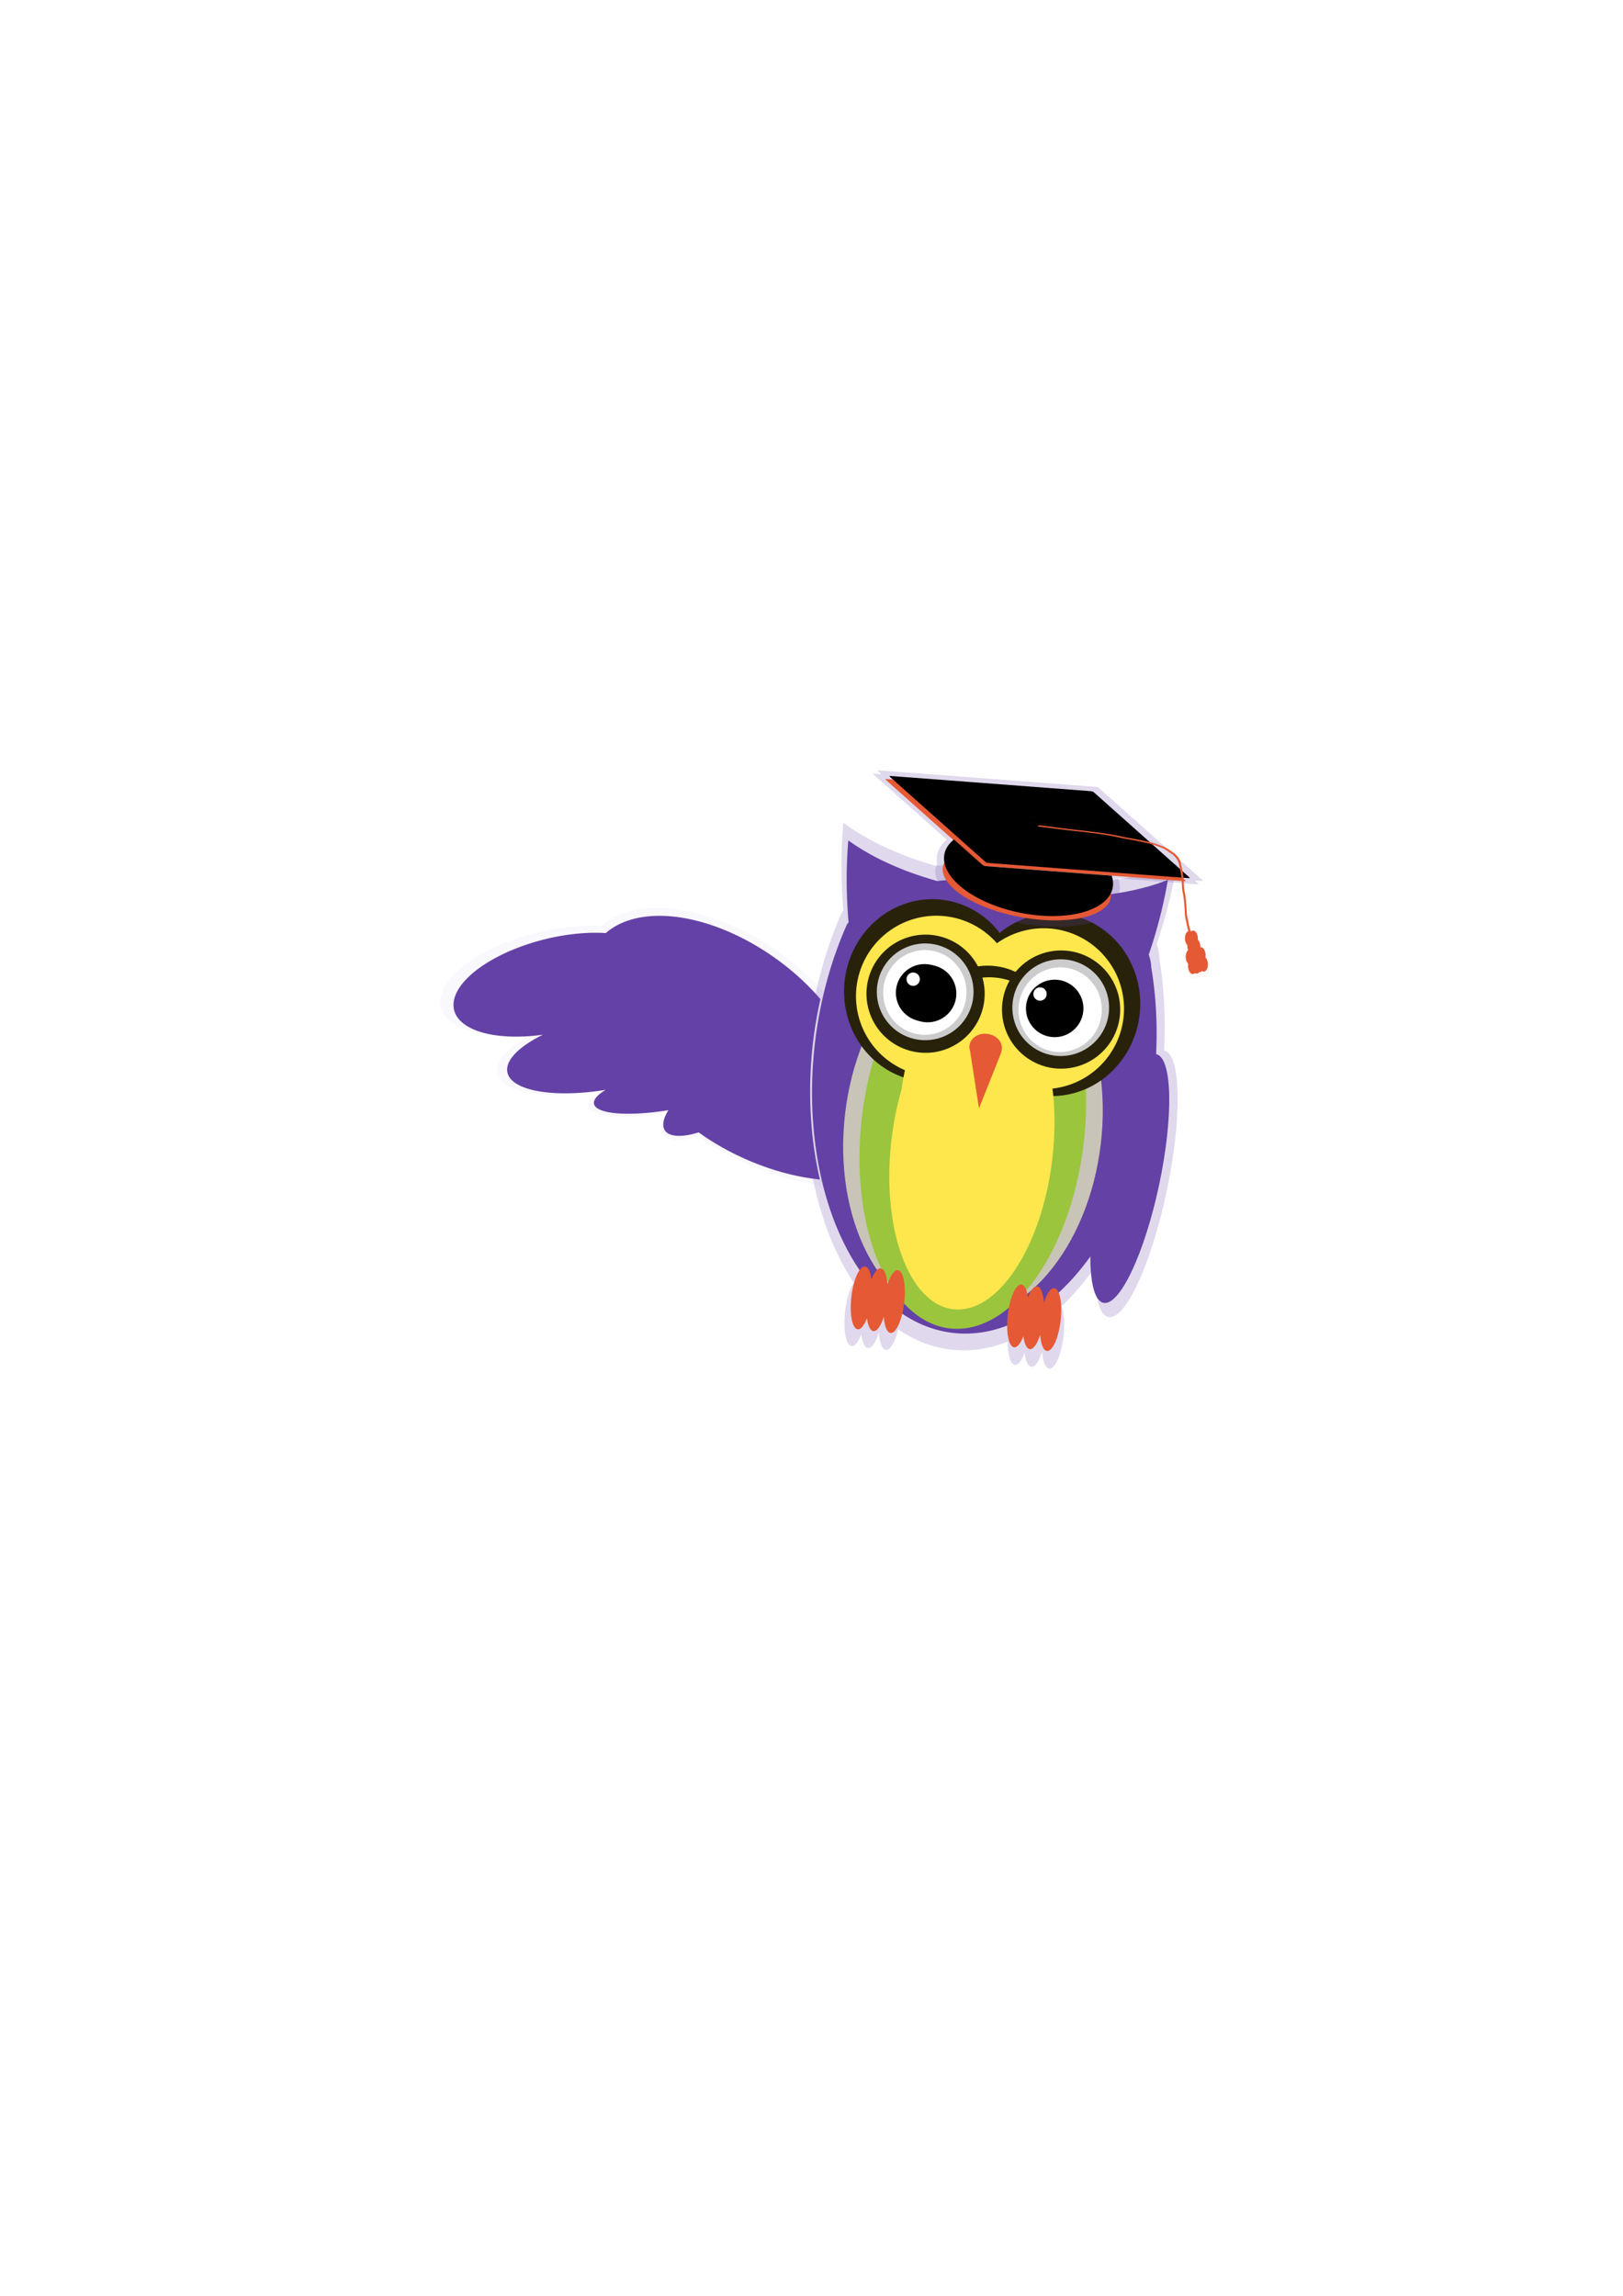 <?xml version="1.0" encoding="UTF-8" standalone="no"?>
<!-- Created with Inkscape (http://www.inkscape.org/) -->

<svg
   xmlns:osb="http://www.openswatchbook.org/uri/2009/osb"
   xmlns:dc="http://purl.org/dc/elements/1.1/"
   xmlns:cc="http://creativecommons.org/ns#"
   xmlns:rdf="http://www.w3.org/1999/02/22-rdf-syntax-ns#"
   xmlns:svg="http://www.w3.org/2000/svg"
   xmlns="http://www.w3.org/2000/svg"
   xmlns:xlink="http://www.w3.org/1999/xlink"
   xmlns:sodipodi="http://sodipodi.sourceforge.net/DTD/sodipodi-0.dtd"
   xmlns:inkscape="http://www.inkscape.org/namespaces/inkscape"
   width="210mm"
   height="297mm"
   viewBox="0 0 210 297"
   version="1.1"
   id="svg2260"
   inkscape:version="0.92.4 (5da689c313, 2019-01-14)"
   sodipodi:docname="owl_hat.svg">
  <defs
     id="defs2254">
    <linearGradient
       id="color4"
       osb:paint="solid"
       gradientTransform="matrix(1.049512e-4,1.1028624e-4,-7.5389773e-5,2.5880136e-5,-710.965,-180.272)">
      <stop
         style="stop-color:#6441a5;stop-opacity:1;"
         offset="0"
         id="stop2071" />
    </linearGradient>
    <filter
       inkscape:collect="always"
       style="color-interpolation-filters:sRGB"
       id="filter2130"
       x="-0.056"
       width="1.112"
       y="-0.042"
       height="1.084">
      <feGaussianBlur
         inkscape:collect="always"
         stdDeviation="1.095"
         id="feGaussianBlur2132" />
    </filter>
    <linearGradient
       inkscape:collect="always"
       xlink:href="#color4"
       id="linearGradient1658"
       gradientUnits="userSpaceOnUse"
       gradientTransform="matrix(0.694,0,0,0.694,783.55,-38.151)"
       x1="207.143"
       y1="326.938"
       x2="447.143"
       y2="326.938" />
    <linearGradient
       inkscape:collect="always"
       xlink:href="#color3"
       id="linearGradient1660"
       gradientUnits="userSpaceOnUse"
       gradientTransform="matrix(0.694,0,0,0.694,207.314,76.906)"
       x1="65.664"
       y1="91.013"
       x2="107.298"
       y2="91.013" />
    <linearGradient
       id="color3"
       osb:paint="solid"
       gradientTransform="matrix(-8.120747e-4,0,0,-0.003,306.656,176.717)">
      <stop
         style="stop-color:#9bc53d;stop-opacity:1;"
         offset="0"
         id="stop889" />
    </linearGradient>
    <linearGradient
       inkscape:collect="always"
       xlink:href="#color5"
       id="linearGradient1666"
       gradientUnits="userSpaceOnUse"
       x1="61.857"
       y1="88.304"
       x2="111.965"
       y2="88.304" />
    <linearGradient
       id="color5"
       osb:paint="solid"
       gradientTransform="matrix(1.4579472e-5,0,0,1.3150586e-5,538.863,1544.692)">
      <stop
         style="stop-color:#fde74c;stop-opacity:1;"
         offset="0"
         id="stop900" />
    </linearGradient>
    <linearGradient
       inkscape:collect="always"
       xlink:href="#color2"
       id="linearGradient1668"
       gradientUnits="userSpaceOnUse"
       gradientTransform="matrix(0.694,0,0,0.694,184.911,90.128)"
       x1="116.318"
       y1="60.806"
       x2="122.396"
       y2="60.806" />
    <linearGradient
       id="color2"
       osb:paint="solid"
       gradientTransform="matrix(-2.2593664e-4,5.0356696e-4,-1.7567913e-4,-4.8195077e-4,5976.885,3335.617)">
      <stop
         style="stop-color:#e55934;stop-opacity:1;"
         offset="0"
         id="stop924" />
    </linearGradient>
    <filter
       inkscape:collect="always"
       style="color-interpolation-filters:sRGB"
       id="filter2588"
       x="-0.045"
       width="1.091"
       y="-0.051"
       height="1.102">
      <feGaussianBlur
         inkscape:collect="always"
         stdDeviation="1.304"
         id="feGaussianBlur2590" />
    </filter>
    <filter
       inkscape:collect="always"
       style="color-interpolation-filters:sRGB"
       id="filter1874"
       x="-0.038"
       width="1.075"
       y="-0.067"
       height="1.133">
      <feGaussianBlur
         inkscape:collect="always"
         stdDeviation="0.643"
         id="feGaussianBlur1876" />
    </filter>
    <filter
       inkscape:collect="always"
       style="color-interpolation-filters:sRGB"
       id="filter1821"
       x="-0.044"
       width="1.089"
       y="-0.052"
       height="1.104">
      <feGaussianBlur
         inkscape:collect="always"
         stdDeviation="0.637"
         id="feGaussianBlur1823" />
    </filter>
    <linearGradient
       inkscape:collect="always"
       xlink:href="#color5"
       id="linearGradient3055"
       gradientUnits="userSpaceOnUse"
       x1="61.857"
       y1="88.304"
       x2="111.965"
       y2="88.304" />
    <linearGradient
       inkscape:collect="always"
       xlink:href="#color5"
       id="linearGradient3057"
       gradientUnits="userSpaceOnUse"
       x1="-53.453"
       y1="20.142"
       x2="237.653"
       y2="193.382" />
  </defs>
  <sodipodi:namedview
     id="base"
     pagecolor="#ffffff"
     bordercolor="#666666"
     borderopacity="1.0"
     inkscape:pageopacity="0.0"
     inkscape:pageshadow="2"
     inkscape:zoom="1.979899"
     inkscape:cx="405.35171"
     inkscape:cy="605.46438"
     inkscape:document-units="mm"
     inkscape:current-layer="layer1"
     showgrid="false"
     inkscape:window-width="1920"
     inkscape:window-height="1001"
     inkscape:window-x="-9"
     inkscape:window-y="-9"
     inkscape:window-maximized="1" />
  <g
     inkscape:label="Layer 1"
     inkscape:groupmode="layer"
     id="layer1">
    <g
       id="g3130"
       transform="translate(8.285,8.686)">
      <g
         transform="translate(-541.092,-174.357)"
         id="g2011">
        <g
           transform="rotate(6.665,-797.757,1637.399)"
           id="g1656">
          <g
             id="g1648">
            <g
               transform="matrix(1.044,0,0,1.071,-5.004,-65.265)"
               style="opacity:0.2;fill:url(#color4);filter:url(#filter2130)"
               id="g1600">
              <g
                 style="fill:url(#color4)"
                 inkscape:export-ydpi="96"
                 inkscape:export-xdpi="96"
                 inkscape:export-filename="E:\svg\warm\owl.png"
                 id="g1596"
                 transform="translate(211.572,62.883)">
                <path
                   style="fill:url(#color4);fill-opacity:1;stroke-width:0.975"
                   d="m 932.018,66.842 a 222.364,175.639 56.301 0 0 4.77,39.686 75.509,35.495 0 0 0 -0.367,0.771 80.807,55.524 0 0 1 -0.105,-0.188 83.286,132.861 0 0 0 -8.998,59.742 83.286,132.861 0 0 0 83.285,132.861 83.286,132.861 0 0 0 83.287,-132.861 83.286,132.861 0 0 0 -7.775,-55.693 75.509,35.495 0 0 0 -1.918,-5.922 175.639,222.364 34.706 0 0 5.055,-37.357 173.299,91.38 16.283 0 1 -44.783,13.711 75.509,35.495 0 0 0 -33.703,-3.787 75.509,35.495 0 0 0 -33.287,3.701 91.38,173.299 74.723 0 1 -45.459,-14.664 z"
                   id="path1558"
                   transform="matrix(0.265,0,0,0.265,0,87)"
                   inkscape:connector-curvature="0" />
                <ellipse
                   ry="24.804"
                   rx="16.658"
                   cy="139.876"
                   cx="267.336"
                   id="ellipse1560"
                   style="fill:url(#color4);stroke-width:0.289" />
                <ellipse
                   ry="25.823"
                   rx="14.448"
                   cy="140.074"
                   cx="267.336"
                   id="ellipse1562"
                   style="fill:url(#color4);fill-opacity:1;stroke-width:0.29" />
                <path
                   style="fill:url(#color4);stroke-width:0.694"
                   d="m 980.857,90.312 a 42.634,44.617 0 0 0 -42.635,44.617 42.634,44.617 0 0 0 42.635,44.617 42.634,44.617 0 0 0 29.863,-12.791 42.634,44.617 0 0 0 29.824,12.791 42.634,44.617 0 0 0 42.635,-44.617 42.634,44.617 0 0 0 -42.635,-44.617 42.634,44.617 0 0 0 -29.863,12.791 42.634,44.617 0 0 0 -29.824,-12.791 z"
                   id="path1564"
                   transform="matrix(0.265,0,0,0.265,0,87)"
                   inkscape:connector-curvature="0" />
                <g
                   transform="matrix(0.694,0,0,0.694,207.314,76.906)"
                   id="g1570"
                   style="fill:url(#color4);fill-opacity:1">
                  <ellipse
                     style="fill:url(#color4);fill-opacity:1;stroke-width:0.355"
                     id="ellipse1566"
                     cx="86.734"
                     cy="94.598"
                     rx="15.101"
                     ry="30.004" />
                  <path
                     style="fill:url(#color4);fill-opacity:1;stroke-width:0.309"
                     d="M 76.857,52.007 A 15,15 0 0 0 61.857,67.007 15,15 0 0 0 72.626,81.388 13.985,24.757 0 0 0 72.42,85.446 13.985,24.757 0 0 0 86.406,110.204 13.985,24.757 0 0 0 100.39,85.446 13.985,24.757 0 0 0 100.214,81.631 15,15 0 0 0 111.965,67.007 15,15 0 0 0 96.965,52.007 15,15 0 0 0 86.91,55.898 15,15 0 0 0 76.857,52.007 Z"
                     id="path1568"
                     inkscape:connector-curvature="0" />
                </g>
                <path
                   style="fill:url(#color4);stroke-width:0.184"
                   d="m 267.756,118.66 a 6.558,4.984 0 0 0 -6.558,4.984 6.558,4.984 0 0 0 0.376,1.646 6.558,4.984 0 0 1 -0.008,-0.176 6.558,4.984 0 0 1 6.558,-4.984 6.558,4.984 0 0 1 6.183,3.339 6.558,4.984 0 0 0 -6.55,-4.808 z"
                   id="path1572"
                   inkscape:connector-curvature="0" />
                <path
                   style="fill:url(#color4);stroke-width:0.459"
                   d="m 978.184,107.957 a 28.855,28.855 0 0 0 -28.855,28.855 28.855,28.855 0 0 0 28.855,28.854 28.855,28.855 0 0 0 28.854,-28.854 28.855,28.855 0 0 0 -28.854,-28.855 z m 66.629,0 a 28.855,28.855 0 0 0 -28.855,28.855 28.855,28.855 0 0 0 28.855,28.854 28.855,28.855 0 0 0 28.854,-28.854 28.855,28.855 0 0 0 -28.854,-28.855 z"
                   id="path1574"
                   transform="matrix(0.265,0,0,0.265,0,87)"
                   inkscape:connector-curvature="0" />
                <path
                   style="fill:url(#color4);stroke-width:0.636"
                   d="m 977.895,112.301 a 23.609,23.609 0 0 0 -23.609,23.609 23.609,23.609 0 0 0 23.609,23.607 23.609,23.609 0 0 0 23.607,-23.607 23.609,23.609 0 0 0 -23.607,-23.609 z m 66.629,0 a 23.609,23.609 0 0 0 -23.609,23.609 23.609,23.609 0 0 0 23.609,23.607 23.609,23.609 0 0 0 23.608,-23.607 23.609,23.609 0 0 0 -23.608,-23.609 z"
                   transform="matrix(0.265,0,0,0.265,0,87)"
                   id="path1576"
                   inkscape:connector-curvature="0" />
                <path
                   style="fill:url(#color4);stroke-width:0.694"
                   d="m 977.752,115.555 a 20.332,20.682 0 0 0 -20.33,20.684 20.332,20.682 0 0 0 20.33,20.682 20.332,20.682 0 0 0 20.332,-20.682 20.332,20.682 0 0 0 -20.332,-20.684 z m 66.605,0.701 a 20.332,20.682 0 0 0 -20.332,20.684 20.332,20.682 0 0 0 20.332,20.682 20.332,20.682 0 0 0 20.332,-20.682 20.332,20.682 0 0 0 -20.332,-20.684 z"
                   transform="matrix(0.265,0,0,0.265,0,87)"
                   id="path1578"
                   inkscape:connector-curvature="0" />
                <circle
                   r="3.71"
                   cy="123.146"
                   cx="259.072"
                   id="circle1580"
                   style="fill:url(#color4);stroke-width:0.184" />
                <ellipse
                   ry="0.867"
                   rx="0.861"
                   cy="121.572"
                   cx="257.407"
                   id="ellipse1582"
                   style="fill:url(#color4);stroke-width:0.081" />
                <ellipse
                   style="fill:url(#color4);stroke-width:0.081"
                   id="ellipse1584"
                   cx="257.407"
                   cy="121.572"
                   rx="0.861"
                   ry="0.867" />
                <path
                   style="fill:url(#color4);stroke-width:0.694"
                   d="m 979.17,122.594 a 14.022,14.022 0 0 0 -14.023,14.023 14.022,14.022 0 0 0 14.023,14.021 14.022,14.022 0 0 0 14.021,-14.021 14.022,14.022 0 0 0 -14.021,-14.023 z m 62.463,0 a 14.022,14.022 0 0 0 -14.021,14.023 14.022,14.022 0 0 0 14.021,14.021 14.022,14.022 0 0 0 14.023,-14.021 14.022,14.022 0 0 0 -14.023,-14.023 z"
                   transform="matrix(0.265,0,0,0.265,0,87)"
                   id="path1586"
                   inkscape:connector-curvature="0" />
                <ellipse
                   ry="0.867"
                   rx="0.861"
                   cy="121.572"
                   cx="257.407"
                   id="ellipse1588"
                   style="fill:url(#color4);stroke-width:0.081" />
                <ellipse
                   style="fill:url(#color4);stroke-width:0.081"
                   id="ellipse1590"
                   cx="273.934"
                   cy="121.572"
                   rx="0.861"
                   ry="0.867" />
                <path
                   inkscape:connector-curvature="0"
                   id="path1592"
                   d="m 267.75,127.486 a 2.109,1.766 0 0 0 -2.109,1.766 2.109,1.766 0 0 0 0.14,0.632 l 2.022,7.288 2.041,-7.554 a 13.88,11.141 0 0 1 -0.032,0.003 2.109,1.766 0 0 0 0.047,-0.369 2.109,1.766 0 0 0 -2.109,-1.766 z"
                   style="fill:url(#color4);fill-opacity:1;stroke-width:0.164" />
                <path
                   style="fill:url(#color4);stroke-width:0.694"
                   d="m 1057.289,272.293 a 4.908,15.424 0 0 0 -4.213,7.555 4.908,15.424 0 0 0 -4.201,-7.473 4.908,15.424 0 0 0 -3.852,5.9 4.908,15.424 0 0 0 -3.859,-5.9 4.908,15.424 0 0 0 -4.908,15.426 4.908,15.424 0 0 0 4.908,15.424 4.908,15.424 0 0 0 3.852,-5.9 4.908,15.424 0 0 0 3.859,5.9 4.908,15.424 0 0 0 4.215,-7.553 4.908,15.424 0 0 0 4.199,7.471 4.908,15.424 0 0 0 4.908,-15.424 4.908,15.424 0 0 0 -4.908,-15.426 z m -76.873,0.135 a 4.908,15.424 0 0 0 -4.215,7.555 4.908,15.424 0 0 0 -4.199,-7.473 4.908,15.424 0 0 0 -3.854,5.9 4.908,15.424 0 0 0 -3.859,-5.9 4.908,15.424 0 0 0 -4.906,15.426 4.908,15.424 0 0 0 4.906,15.424 4.908,15.424 0 0 0 3.854,-5.9 4.908,15.424 0 0 0 3.859,5.9 4.908,15.424 0 0 0 4.215,-7.553 4.908,15.424 0 0 0 4.199,7.471 4.908,15.424 0 0 0 4.906,-15.424 4.908,15.424 0 0 0 -4.906,-15.426 z"
                   transform="matrix(0.265,0,0,0.265,0,87)"
                   id="path1594"
                   inkscape:connector-curvature="0" />
              </g>
              <ellipse
                 transform="matrix(-0.993,-0.12,-0.094,0.996,0,0)"
                 ry="16.438"
                 rx="3.882"
                 cy="145.34"
                 cx="-517.094"
                 id="ellipse1598"
                 style="fill:url(#color4);fill-opacity:1;fill-rule:nonzero;stroke-width:0.184" />
            </g>
            <g
               transform="translate(16.08,-51.165)"
               id="g1646">
              <g
                 id="g1644">
                <g
                   inkscape:export-ydpi="96"
                   inkscape:export-xdpi="96"
                   inkscape:export-filename="E:\svg\warm\owl.png"
                   id="g1640"
                   transform="translate(211.572,62.883)">
                  <path
                     style="fill:url(#linearGradient1658);fill-opacity:1;stroke-width:0.975"
                     d="m 932.018,66.842 a 222.364,175.639 56.301 0 0 4.77,39.686 75.509,35.495 0 0 0 -0.367,0.771 80.807,55.524 0 0 1 -0.105,-0.188 83.286,132.861 0 0 0 -8.998,59.742 83.286,132.861 0 0 0 83.285,132.861 83.286,132.861 0 0 0 83.287,-132.861 83.286,132.861 0 0 0 -7.775,-55.693 75.509,35.495 0 0 0 -1.918,-5.922 175.639,222.364 34.706 0 0 5.055,-37.357 173.299,91.38 16.283 0 1 -44.783,13.711 75.509,35.495 0 0 0 -33.703,-3.787 75.509,35.495 0 0 0 -33.287,3.701 91.38,173.299 74.723 0 1 -45.459,-14.664 z"
                     id="path1602"
                     transform="matrix(0.265,0,0,0.265,0,87)"
                     inkscape:connector-curvature="0" />
                  <ellipse
                     ry="24.804"
                     rx="16.658"
                     cy="139.876"
                     cx="267.336"
                     id="ellipse1604"
                     style="fill:#c8c4b7;stroke-width:0.289" />
                  <ellipse
                     ry="25.823"
                     rx="14.448"
                     cy="140.074"
                     cx="267.336"
                     id="ellipse1606"
                     style="fill:url(#linearGradient1660);fill-opacity:1;stroke-width:0.29" />
                  <path
                     style="fill:#28220b;stroke-width:0.694"
                     d="m 980.857,90.312 a 42.634,44.617 0 0 0 -42.635,44.617 42.634,44.617 0 0 0 42.635,44.617 42.634,44.617 0 0 0 29.863,-12.791 42.634,44.617 0 0 0 29.824,12.791 42.634,44.617 0 0 0 42.635,-44.617 42.634,44.617 0 0 0 -42.635,-44.617 42.634,44.617 0 0 0 -29.863,12.791 42.634,44.617 0 0 0 -29.824,-12.791 z"
                     id="path1608"
                     transform="matrix(0.265,0,0,0.265,0,87)"
                     inkscape:connector-curvature="0" />
                  <g
                     transform="matrix(0.694,0,0,0.694,207.314,76.906)"
                     id="g1614"
                     style="fill:url(#linearGradient1666);fill-opacity:1">
                    <ellipse
                       style="fill:url(#linearGradient3055);fill-opacity:1;stroke-width:0.355"
                       id="ellipse1610"
                       cx="86.734"
                       cy="94.598"
                       rx="15.101"
                       ry="30.004" />
                    <path
                       style="fill:url(#linearGradient3057);fill-opacity:1;stroke-width:0.309"
                       d="M 76.857,52.007 A 15,15 0 0 0 61.857,67.007 15,15 0 0 0 72.626,81.388 13.985,24.757 0 0 0 72.42,85.446 13.985,24.757 0 0 0 86.406,110.204 13.985,24.757 0 0 0 100.39,85.446 13.985,24.757 0 0 0 100.214,81.631 15,15 0 0 0 111.965,67.007 15,15 0 0 0 96.965,52.007 15,15 0 0 0 86.91,55.898 15,15 0 0 0 76.857,52.007 Z"
                       id="path1612"
                       inkscape:connector-curvature="0" />
                  </g>
                  <path
                     style="fill:#28220b;stroke-width:0.184"
                     d="m 267.756,118.66 a 6.558,4.984 0 0 0 -6.558,4.984 6.558,4.984 0 0 0 0.376,1.646 6.558,4.984 0 0 1 -0.008,-0.176 6.558,4.984 0 0 1 6.558,-4.984 6.558,4.984 0 0 1 6.183,3.339 6.558,4.984 0 0 0 -6.55,-4.808 z"
                     id="path1616"
                     inkscape:connector-curvature="0" />
                  <path
                     style="fill:#28220b;stroke-width:0.459"
                     d="m 978.184,107.957 a 28.855,28.855 0 0 0 -28.855,28.855 28.855,28.855 0 0 0 28.855,28.854 28.855,28.855 0 0 0 28.854,-28.854 28.855,28.855 0 0 0 -28.854,-28.855 z m 66.629,0 a 28.855,28.855 0 0 0 -28.855,28.855 28.855,28.855 0 0 0 28.855,28.854 28.855,28.855 0 0 0 28.854,-28.854 28.855,28.855 0 0 0 -28.854,-28.855 z"
                     id="path1618"
                     transform="matrix(0.265,0,0,0.265,0,87)"
                     inkscape:connector-curvature="0" />
                  <path
                     style="fill:#cccccc;stroke-width:0.636"
                     d="m 977.895,112.301 a 23.609,23.609 0 0 0 -23.609,23.609 23.609,23.609 0 0 0 23.609,23.607 23.609,23.609 0 0 0 23.607,-23.607 23.609,23.609 0 0 0 -23.607,-23.609 z m 66.629,0 a 23.609,23.609 0 0 0 -23.609,23.609 23.609,23.609 0 0 0 23.609,23.607 23.609,23.609 0 0 0 23.608,-23.607 23.609,23.609 0 0 0 -23.608,-23.609 z"
                     transform="matrix(0.265,0,0,0.265,0,87)"
                     id="path1620"
                     inkscape:connector-curvature="0" />
                  <path
                     style="fill:#ffffff;stroke-width:0.694"
                     d="m 977.752,115.555 a 20.332,20.682 0 0 0 -20.33,20.684 20.332,20.682 0 0 0 20.33,20.682 20.332,20.682 0 0 0 20.332,-20.682 20.332,20.682 0 0 0 -20.332,-20.684 z m 66.605,0.701 a 20.332,20.682 0 0 0 -20.332,20.684 20.332,20.682 0 0 0 20.332,20.682 20.332,20.682 0 0 0 20.332,-20.682 20.332,20.682 0 0 0 -20.332,-20.684 z"
                     transform="matrix(0.265,0,0,0.265,0,87)"
                     id="path1622"
                     inkscape:connector-curvature="0" />
                  <circle
                     r="3.71"
                     cy="123.146"
                     cx="259.072"
                     id="circle1624"
                     style="fill:#000000;stroke-width:0.184" />
                  <ellipse
                     ry="0.867"
                     rx="0.861"
                     cy="121.572"
                     cx="257.407"
                     id="ellipse1626"
                     style="fill:#ffffff;stroke-width:0.081" />
                  <ellipse
                     style="fill:#ffffff;stroke-width:0.081"
                     id="ellipse1628"
                     cx="257.407"
                     cy="121.572"
                     rx="0.861"
                     ry="0.867" />
                  <path
                     style="fill:#000000;stroke-width:0.694"
                     d="m 979.17,122.594 a 14.022,14.022 0 0 0 -14.023,14.023 14.022,14.022 0 0 0 14.023,14.021 14.022,14.022 0 0 0 14.021,-14.021 14.022,14.022 0 0 0 -14.021,-14.023 z m 62.463,0 a 14.022,14.022 0 0 0 -14.021,14.023 14.022,14.022 0 0 0 14.021,14.021 14.022,14.022 0 0 0 14.023,-14.021 14.022,14.022 0 0 0 -14.023,-14.023 z"
                     transform="matrix(0.265,0,0,0.265,0,87)"
                     id="path1630"
                     inkscape:connector-curvature="0" />
                  <ellipse
                     ry="0.867"
                     rx="0.861"
                     cy="121.572"
                     cx="257.407"
                     id="ellipse1632"
                     style="fill:#ffffff;stroke-width:0.081" />
                  <ellipse
                     style="fill:#ffffff;stroke-width:0.081"
                     id="ellipse1634"
                     cx="273.934"
                     cy="121.572"
                     rx="0.861"
                     ry="0.867" />
                  <path
                     inkscape:connector-curvature="0"
                     id="path1636"
                     d="m 267.75,127.486 a 2.109,1.766 0 0 0 -2.109,1.766 2.109,1.766 0 0 0 0.14,0.632 l 2.022,7.288 2.041,-7.554 a 13.88,11.141 0 0 1 -0.032,0.003 2.109,1.766 0 0 0 0.047,-0.369 2.109,1.766 0 0 0 -2.109,-1.766 z"
                     style="fill:url(#linearGradient1668);fill-opacity:1;stroke-width:0.164" />
                  <path
                     style="fill:url(#color2);stroke-width:0.694"
                     d="m 1057.289,272.293 a 4.908,15.424 0 0 0 -4.213,7.555 4.908,15.424 0 0 0 -4.201,-7.473 4.908,15.424 0 0 0 -3.852,5.9 4.908,15.424 0 0 0 -3.859,-5.9 4.908,15.424 0 0 0 -4.908,15.426 4.908,15.424 0 0 0 4.908,15.424 4.908,15.424 0 0 0 3.852,-5.9 4.908,15.424 0 0 0 3.859,5.9 4.908,15.424 0 0 0 4.215,-7.553 4.908,15.424 0 0 0 4.199,7.471 4.908,15.424 0 0 0 4.908,-15.424 4.908,15.424 0 0 0 -4.908,-15.426 z m -76.873,0.135 a 4.908,15.424 0 0 0 -4.215,7.555 4.908,15.424 0 0 0 -4.199,-7.473 4.908,15.424 0 0 0 -3.854,5.9 4.908,15.424 0 0 0 -3.859,-5.9 4.908,15.424 0 0 0 -4.906,15.426 4.908,15.424 0 0 0 4.906,15.424 4.908,15.424 0 0 0 3.854,-5.9 4.908,15.424 0 0 0 3.859,5.9 4.908,15.424 0 0 0 4.215,-7.553 4.908,15.424 0 0 0 4.199,7.471 4.908,15.424 0 0 0 4.906,-15.424 4.908,15.424 0 0 0 -4.906,-15.426 z"
                     transform="matrix(0.265,0,0,0.265,0,87)"
                     id="path1638"
                     inkscape:connector-curvature="0" />
                </g>
                <ellipse
                   transform="matrix(-0.993,-0.12,-0.094,0.996,0,0)"
                   ry="16.438"
                   rx="3.882"
                   cy="145.34"
                   cx="-517.094"
                   id="ellipse1642"
                   style="fill:url(#color4);fill-opacity:1;fill-rule:nonzero;stroke-width:0.184" />
              </g>
            </g>
          </g>
          <g
             id="g1654"
             transform="translate(29.981,58.252)">
            <path
               inkscape:connector-curvature="0"
               id="path1650"
               d="m 444.4,58.218 a 24.178,45.852 74.723 0 0 0,5.17e-4 24.178,45.852 74.723 0 0 5,2.184 24.178,45.852 74.723 0 1 -5,-2.185 z m -20.766,12.375 a 20.363,11.968 29.867 0 0 -3.183,0.278 l -5.3e-4,10e-4 a 20.363,11.968 29.867 0 0 -1.006,0.23 20.363,11.968 29.867 0 0 -4.523,2.588 20.363,11.968 29.867 0 0 -0.035,0.043 6.054,13.562 69.346 0 0 -10.144,2.727 6.054,13.562 69.346 0 0 -7.57,10.42 6.054,13.562 69.346 0 0 11.149,0.856 4.792,13.482 71.82 0 0 -3.341,6.275 4.792,13.482 71.82 0 0 12.241,-0.14 2.654,10.519 72.402 0 0 -1.067,2.313 l 0.013,0.011 a 2.654,10.519 72.402 0 0 9.422,-0.651 3.206,8.708 50.931 0 0 0.263,2.973 l 0.018,0.008 a 3.206,8.708 50.931 0 0 3.942,-0.583 18.95,10.12 17.114 0 0 1.034,0.556 18.95,10.12 17.114 0 0 15.254,3.681 22.036,35.153 0 0 1 -2.947,-17.501 22.036,35.153 0 0 1 0.304,-5.686 20.363,11.968 29.867 0 0 -3.613,-2.865 20.363,11.968 29.867 0 0 -16.212,-5.535 z m 23.649,34.519 a 22.036,35.153 0 0 0 0.052,0.109 22.036,35.153 0 0 1 -0.052,-0.109 z m 1.358,2.732 a 22.036,35.153 0 0 0 0.113,0.193 22.036,35.153 0 0 1 -0.113,-0.193 z m 1.523,2.507 a 22.036,35.153 0 0 0 0.177,0.248 22.036,35.153 0 0 1 -0.177,-0.248 z m 1.664,2.244 a 22.036,35.153 0 0 0 0.282,0.322 22.036,35.153 0 0 1 -0.282,-0.322 z m 1.794,1.971 a 22.036,35.153 0 0 0 0.399,0.365 22.036,35.153 0 0 1 -0.399,-0.365 z m 1.909,1.68 a 22.036,35.153 0 0 0 0.513,0.366 22.036,35.153 0 0 1 -0.513,-0.366 z m 2.001,1.369 a 22.036,35.153 0 0 0 0.648,0.343 22.036,35.153 0 0 1 -0.648,-0.343 z m 2.072,1.045 a 22.036,35.153 0 0 0 0.795,0.285 22.036,35.153 0 0 1 -0.795,-0.285 z m 2.13,0.715 a 22.036,35.153 0 0 0 0.936,0.181 22.036,35.153 0 0 1 -0.936,-0.181 z m 2.217,0.386 a 22.036,35.153 0 0 0 1.24,0.07 22.036,35.153 0 0 1 -1.24,-0.07 z"
               style="fill:url(#color4);fill-opacity:1;fill-rule:evenodd;stroke-width:0.198" />
            <path
               transform="matrix(1.054,0,0,1.054,-21.025,8.166)"
               style="opacity:0.2;fill:url(#color4);fill-opacity:1;fill-rule:evenodd;stroke-width:0.198;filter:url(#filter2588)"
               d="m 442.383,45.928 a 24.178,45.852 74.723 0 0 0,5.17e-4 24.178,45.852 74.723 0 0 5,2.184 24.178,45.852 74.723 0 1 -5,-2.185 z M 421.617,58.304 a 20.363,11.968 29.867 0 0 -3.183,0.278 l -5.3e-4,10e-4 a 20.363,11.968 29.867 0 0 -1.006,0.23 20.363,11.968 29.867 0 0 -4.523,2.588 20.363,11.968 29.867 0 0 -0.035,0.043 6.054,13.562 69.346 0 0 -10.144,2.727 6.054,13.562 69.346 0 0 -7.57,10.42 6.054,13.562 69.346 0 0 11.149,0.856 4.792,13.482 71.82 0 0 -3.341,6.275 4.792,13.482 71.82 0 0 12.241,-0.14 2.654,10.519 72.402 0 0 -1.067,2.313 l 0.013,0.011 a 2.654,10.519 72.402 0 0 9.422,-0.651 3.206,8.708 50.931 0 0 0.263,2.973 l 0.018,0.008 a 3.206,8.708 50.931 0 0 3.942,-0.583 18.95,10.12 17.114 0 0 1.034,0.556 18.95,10.12 17.114 0 0 15.254,3.681 22.036,35.153 0 0 1 -2.947,-17.501 22.036,35.153 0 0 1 0.304,-5.686 20.363,11.968 29.867 0 0 -3.613,-2.865 20.363,11.968 29.867 0 0 -16.212,-5.535 z m 23.649,34.519 a 22.036,35.153 0 0 0 0.052,0.109 22.036,35.153 0 0 1 -0.052,-0.109 z m 1.358,2.732 a 22.036,35.153 0 0 0 0.113,0.193 22.036,35.153 0 0 1 -0.113,-0.193 z m 1.523,2.507 a 22.036,35.153 0 0 0 0.177,0.248 22.036,35.153 0 0 1 -0.177,-0.248 z m 1.664,2.244 a 22.036,35.153 0 0 0 0.282,0.322 22.036,35.153 0 0 1 -0.282,-0.322 z m 1.794,1.971 a 22.036,35.153 0 0 0 0.399,0.365 22.036,35.153 0 0 1 -0.399,-0.365 z m 1.909,1.68 a 22.036,35.153 0 0 0 0.513,0.366 22.036,35.153 0 0 1 -0.513,-0.366 z m 2.001,1.369 a 22.036,35.153 0 0 0 0.648,0.343 22.036,35.153 0 0 1 -0.648,-0.343 z m 2.072,1.045 a 22.036,35.153 0 0 0 0.795,0.285 22.036,35.153 0 0 1 -0.795,-0.285 z m 2.13,0.715 a 22.036,35.153 0 0 0 0.936,0.181 22.036,35.153 0 0 1 -0.936,-0.181 z m 2.217,0.386 a 22.036,35.153 0 0 0 1.24,0.07 22.036,35.153 0 0 1 -1.24,-0.07 z"
               id="path1652"
               inkscape:connector-curvature="0" />
          </g>
        </g>
        <g
           id="g1945"
           transform="matrix(0.939,-0.039,0.043,0.845,37.128,88.713)">
          <g
             transform="matrix(1.083,0,0,1.083,-51.698,-20.391)"
             style="opacity:0.2;fill:url(#color4);filter:url(#filter1874)"
             id="g1864">
            <path
               style="fill:url(#color4);fill-opacity:1;fill-rule:nonzero;stroke-width:0.357"
               d="m 644.26,251.824 a 11.799,5.41 14.843 0 0 -0.735,1.134 11.799,5.41 14.843 0 0 9.718,8.301 11.799,5.41 14.843 0 0 13.021,-2.014 11.799,5.41 14.843 0 0 -0.122,-1.931 11.799,5.41 14.843 0 1 -12.286,0.879 11.799,5.41 14.843 0 1 -9.596,-6.37 z"
               id="path1856"
               inkscape:connector-curvature="0" />
            <path
               style="fill:url(#color4);fill-opacity:1;fill-rule:nonzero;stroke-width:0.954"
               d="m 676.602,256.961 c 0.13,0.017 0.168,-0.042 0.086,-0.131 l -8.584,-9.311 a 15.634,10.934 0 0 1 -9.99,2.536 15.634,10.934 0 0 1 -15.529,-9.777 l -6.282,-0.823 c -0.13,-0.017 -0.168,0.041 -0.085,0.131 l 12.522,13.583 c 0.062,0.067 0.174,0.133 0.281,0.168 0.036,0.012 0.071,0.021 0.103,0.025 z"
               id="path1858"
               inkscape:connector-curvature="0" />
            <g
               style="fill:url(#color4)"
               transform="matrix(1.081,0,0,1.081,569.024,340.072)"
               id="g1862">
              <path
                 inkscape:connector-curvature="0"
                 id="path1860"
                 d="m 88.284,-90.132 c -0.033,-0.011 -0.066,-0.019 -0.096,-0.023 l -25.409,-3.327 c -0.12,-0.016 -0.156,0.038 -0.079,0.122 l 11.58,12.56 c 0.077,0.083 0.236,0.163 0.356,0.179 l 25.408,3.328 c 0.12,0.016 0.156,-0.038 0.079,-0.122 L 88.544,-89.976 c -0.057,-0.062 -0.161,-0.123 -0.26,-0.156 z m -17.85,5.997 a 10.982,6.003 16.272 0 0 -1.255,1.806 10.982,6.003 16.272 0 0 8.86,8.84 10.982,6.003 16.272 0 0 12.224,-2.686 10.982,6.003 16.272 0 0 -0.004,-1.917 l -15.976,-2.092 c -0.129,-0.017 -0.3,-0.102 -0.382,-0.192 z"
                 style="fill:url(#color4);fill-opacity:1;fill-rule:nonzero;stroke-width:0.883" />
            </g>
          </g>
          <g
             transform="translate(2.74,0.378)"
             id="g1854">
            <path
               inkscape:connector-curvature="0"
               id="path1837"
               d="m 644.26,251.824 a 11.799,5.41 14.843 0 0 -0.735,1.134 11.799,5.41 14.843 0 0 9.718,8.301 11.799,5.41 14.843 0 0 13.021,-2.014 11.799,5.41 14.843 0 0 -0.122,-1.931 11.799,5.41 14.843 0 1 -12.286,0.879 11.799,5.41 14.843 0 1 -9.596,-6.37 z"
               style="fill:url(#color2);fill-opacity:1;fill-rule:nonzero;stroke-width:0.357" />
            <path
               inkscape:connector-curvature="0"
               id="path1839"
               d="m 676.602,256.961 c 0.13,0.017 0.168,-0.042 0.086,-0.131 l -8.584,-9.311 a 15.634,10.934 0 0 1 -9.99,2.536 15.634,10.934 0 0 1 -15.529,-9.777 l -6.282,-0.823 c -0.13,-0.017 -0.168,0.041 -0.085,0.131 l 12.522,13.583 c 0.062,0.067 0.174,0.133 0.281,0.168 0.036,0.012 0.071,0.021 0.103,0.025 z"
               style="fill:url(#color2);fill-opacity:1;fill-rule:nonzero;stroke-width:0.954" />
            <g
               id="g1843"
               transform="matrix(1.081,0,0,1.081,569.024,340.072)">
              <path
                 style="fill:#000000;fill-opacity:1;fill-rule:nonzero;stroke-width:0.883"
                 d="m 88.284,-90.132 c -0.033,-0.011 -0.066,-0.019 -0.096,-0.023 l -25.409,-3.327 c -0.12,-0.016 -0.156,0.038 -0.079,0.122 l 11.58,12.56 c 0.077,0.083 0.236,0.163 0.356,0.179 l 25.408,3.328 c 0.12,0.016 0.156,-0.038 0.079,-0.122 L 88.544,-89.976 c -0.057,-0.062 -0.161,-0.123 -0.26,-0.156 z m -17.85,5.997 a 10.982,6.003 16.272 0 0 -1.255,1.806 10.982,6.003 16.272 0 0 8.86,8.84 10.982,6.003 16.272 0 0 12.224,-2.686 10.982,6.003 16.272 0 0 -0.004,-1.917 l -15.976,-2.092 c -0.129,-0.017 -0.3,-0.102 -0.382,-0.192 z"
                 id="path1841"
                 inkscape:connector-curvature="0" />
            </g>
          </g>
          <g
             id="g1882"
             transform="translate(31.081,3.75)">
            <path
               transform="matrix(0.695,0,0,0.858,198.037,37.905)"
               inkscape:connector-curvature="0"
               id="path1878"
               d="m 617.693,239.622 -0.378,0.213 c 1.042,0.138 2.078,0.301 3.114,0.466 2.228,0.349 4.465,0.659 6.704,0.956 1.904,0.285 3.809,0.578 5.687,0.959 0.955,0.193 1.89,0.441 2.844,0.637 1.45,0.26 2.881,0.582 4.305,0.923 0.957,0.189 1.85,0.509 2.726,0.865 0.484,0.144 0.916,0.357 1.331,0.6 0.379,0.234 0.734,0.491 1.098,0.74 0.311,0.147 0.501,0.378 0.718,0.599 0.224,0.19 0.38,0.414 0.525,0.645 0.157,0.267 0.26,0.547 0.325,0.837 0.034,0.356 0.116,0.706 0.172,1.06 0.069,0.421 0.136,0.842 0.174,1.266 0.036,0.453 0.041,0.906 0.044,1.36 -0.007,0.519 -0.01,1.036 0.066,1.552 0.132,0.701 0.19,1.409 0.222,2.117 0.026,0.743 0.028,1.487 0.027,2.23 0.008,0.451 0.096,0.892 0.196,1.334 0.067,0.395 0.108,0.792 0.199,1.185 0.042,0.212 0.106,0.419 0.173,0.626 a 0.944,1.437 0 0 0 -0.817,1.422 0.944,1.437 0 0 0 0.454,1.227 0.944,1.437 0 0 0 -0.025,0.32 0.944,1.437 0 0 0 0.1,0.639 0.944,1.437 0 0 0 -0.569,1.318 0.944,1.437 0 0 0 0.46,1.232 0.944,1.437 0 0 0 -0.069,0.536 0.944,1.437 0 0 0 0.944,1.437 0.944,1.437 0 0 0 0.452,-0.177 0.944,1.437 0 0 0 0.368,0.114 0.944,1.437 0 0 0 0.546,-0.266 0.944,1.437 0 0 0 0.119,0.013 0.944,1.437 0 0 0 0.452,-0.177 0.944,1.437 0 0 0 0.368,0.114 0.944,1.437 0 0 0 0.943,-1.437 0.944,1.437 0 0 0 -0.46,-1.231 0.944,1.437 0 0 0 0.068,-0.537 0.944,1.437 0 0 0 -0.943,-1.438 0.944,1.437 0 0 0 -0.083,0.007 0.944,1.437 0 0 0 0.012,-0.211 0.944,1.437 0 0 0 -0.454,-1.228 0.944,1.437 0 0 0 0.025,-0.319 0.944,1.437 0 0 0 -0.943,-1.438 0.944,1.437 0 0 0 -0.452,0.177 c -0.095,-0.299 -0.202,-0.594 -0.262,-0.899 -0.09,-0.393 -0.128,-0.79 -0.197,-1.186 -0.102,-0.439 -0.189,-0.878 -0.197,-1.327 -9.3e-4,-0.743 -0.008,-1.486 -0.032,-2.229 -0.029,-0.71 -0.091,-1.418 -0.22,-2.121 -0.072,-0.515 -0.066,-1.031 -0.061,-1.549 -0.004,-0.454 -0.008,-0.908 -0.045,-1.362 -0.039,-0.425 -0.106,-0.846 -0.173,-1.269 -0.057,-0.354 -0.137,-0.706 -0.173,-1.062 -0.067,-0.293 -0.17,-0.577 -0.33,-0.847 -0.147,-0.234 -0.305,-0.46 -0.53,-0.652 -0.22,-0.223 -0.412,-0.457 -0.726,-0.604 -0.364,-0.25 -0.72,-0.507 -1.098,-0.743 -0.417,-0.246 -0.85,-0.462 -1.339,-0.604 -0.882,-0.354 -1.777,-0.678 -2.74,-0.865 -1.424,-0.338 -2.855,-0.664 -4.304,-0.926 -0.953,-0.199 -1.888,-0.448 -2.844,-0.636 -1.887,-0.377 -3.799,-0.665 -5.71,-0.951 -2.233,-0.298 -4.464,-0.612 -6.684,-0.966 -1.032,-0.166 -2.064,-0.329 -3.101,-0.473 z"
               style="opacity:0.2;fill:url(#color2);fill-opacity:1;fill-rule:nonzero;stroke-width:0.393;filter:url(#filter1821)" />
            <path
               style="fill:url(#color2);fill-opacity:1;fill-rule:nonzero;stroke-width:0.286"
               d="m 628.626,244.113 -0.248,0.173 c 0.682,0.112 1.36,0.244 2.037,0.377 1.458,0.282 2.921,0.533 4.386,0.774 1.246,0.231 2.492,0.468 3.721,0.776 0.625,0.156 1.237,0.357 1.861,0.515 0.949,0.21 1.885,0.471 2.816,0.747 0.626,0.153 1.211,0.412 1.784,0.7 0.317,0.117 0.599,0.289 0.871,0.486 0.248,0.19 0.48,0.397 0.718,0.599 0.203,0.119 0.328,0.306 0.47,0.484 0.146,0.154 0.248,0.335 0.344,0.522 0.103,0.216 0.17,0.443 0.212,0.677 0.022,0.288 0.076,0.572 0.112,0.858 0.045,0.341 0.089,0.681 0.114,1.024 0.023,0.366 0.026,0.733 0.029,1.1 -0.004,0.42 -0.006,0.838 0.043,1.256 0.086,0.568 0.124,1.14 0.145,1.713 0.017,0.601 0.018,1.203 0.018,1.804 0.005,0.365 0.063,0.722 0.129,1.08 0.044,0.32 0.07,0.641 0.13,0.959 0.027,0.171 0.069,0.339 0.113,0.506 a 0.617,1.163 0 0 0 -0.534,1.151 0.617,1.163 0 0 0 0.297,0.993 0.617,1.163 0 0 0 -0.016,0.259 0.617,1.163 0 0 0 0.065,0.517 0.617,1.163 0 0 0 -0.372,1.066 0.617,1.163 0 0 0 0.301,0.997 0.617,1.163 0 0 0 -0.045,0.434 0.617,1.163 0 0 0 0.618,1.163 0.617,1.163 0 0 0 0.296,-0.143 0.617,1.163 0 0 0 0.241,0.092 0.617,1.163 0 0 0 0.357,-0.215 0.617,1.163 0 0 0 0.078,0.011 0.617,1.163 0 0 0 0.296,-0.143 0.617,1.163 0 0 0 0.241,0.092 0.617,1.163 0 0 0 0.617,-1.163 0.617,1.163 0 0 0 -0.301,-0.996 0.617,1.163 0 0 0 0.045,-0.434 0.617,1.163 0 0 0 -0.617,-1.163 0.617,1.163 0 0 0 -0.054,0.006 0.617,1.163 0 0 0 0.008,-0.17 0.617,1.163 0 0 0 -0.297,-0.994 0.617,1.163 0 0 0 0.016,-0.258 0.617,1.163 0 0 0 -0.617,-1.163 0.617,1.163 0 0 0 -0.296,0.144 c -0.062,-0.242 -0.132,-0.481 -0.172,-0.728 -0.059,-0.318 -0.084,-0.64 -0.129,-0.96 -0.067,-0.355 -0.124,-0.711 -0.129,-1.074 -0.001,-0.601 -0.005,-1.203 -0.021,-1.804 -0.019,-0.574 -0.059,-1.148 -0.144,-1.717 -0.047,-0.417 -0.043,-0.834 -0.04,-1.253 -0.002,-0.368 -0.005,-0.735 -0.03,-1.102 -0.026,-0.344 -0.069,-0.685 -0.113,-1.027 -0.037,-0.287 -0.09,-0.571 -0.113,-0.859 -0.043,-0.237 -0.111,-0.467 -0.216,-0.685 -0.096,-0.189 -0.199,-0.372 -0.346,-0.528 -0.144,-0.18 -0.269,-0.37 -0.475,-0.488 -0.238,-0.202 -0.471,-0.411 -0.719,-0.601 -0.273,-0.199 -0.556,-0.374 -0.876,-0.488 -0.577,-0.287 -1.163,-0.549 -1.793,-0.7 -0.932,-0.274 -1.868,-0.538 -2.816,-0.749 -0.624,-0.161 -1.235,-0.362 -1.861,-0.515 -1.235,-0.305 -2.486,-0.538 -3.736,-0.77 -1.461,-0.241 -2.921,-0.495 -4.373,-0.782 -0.675,-0.134 -1.351,-0.267 -2.029,-0.383 z"
               id="path1880"
               inkscape:connector-curvature="0" />
          </g>
        </g>
      </g>
    </g>
  </g>
</svg>
